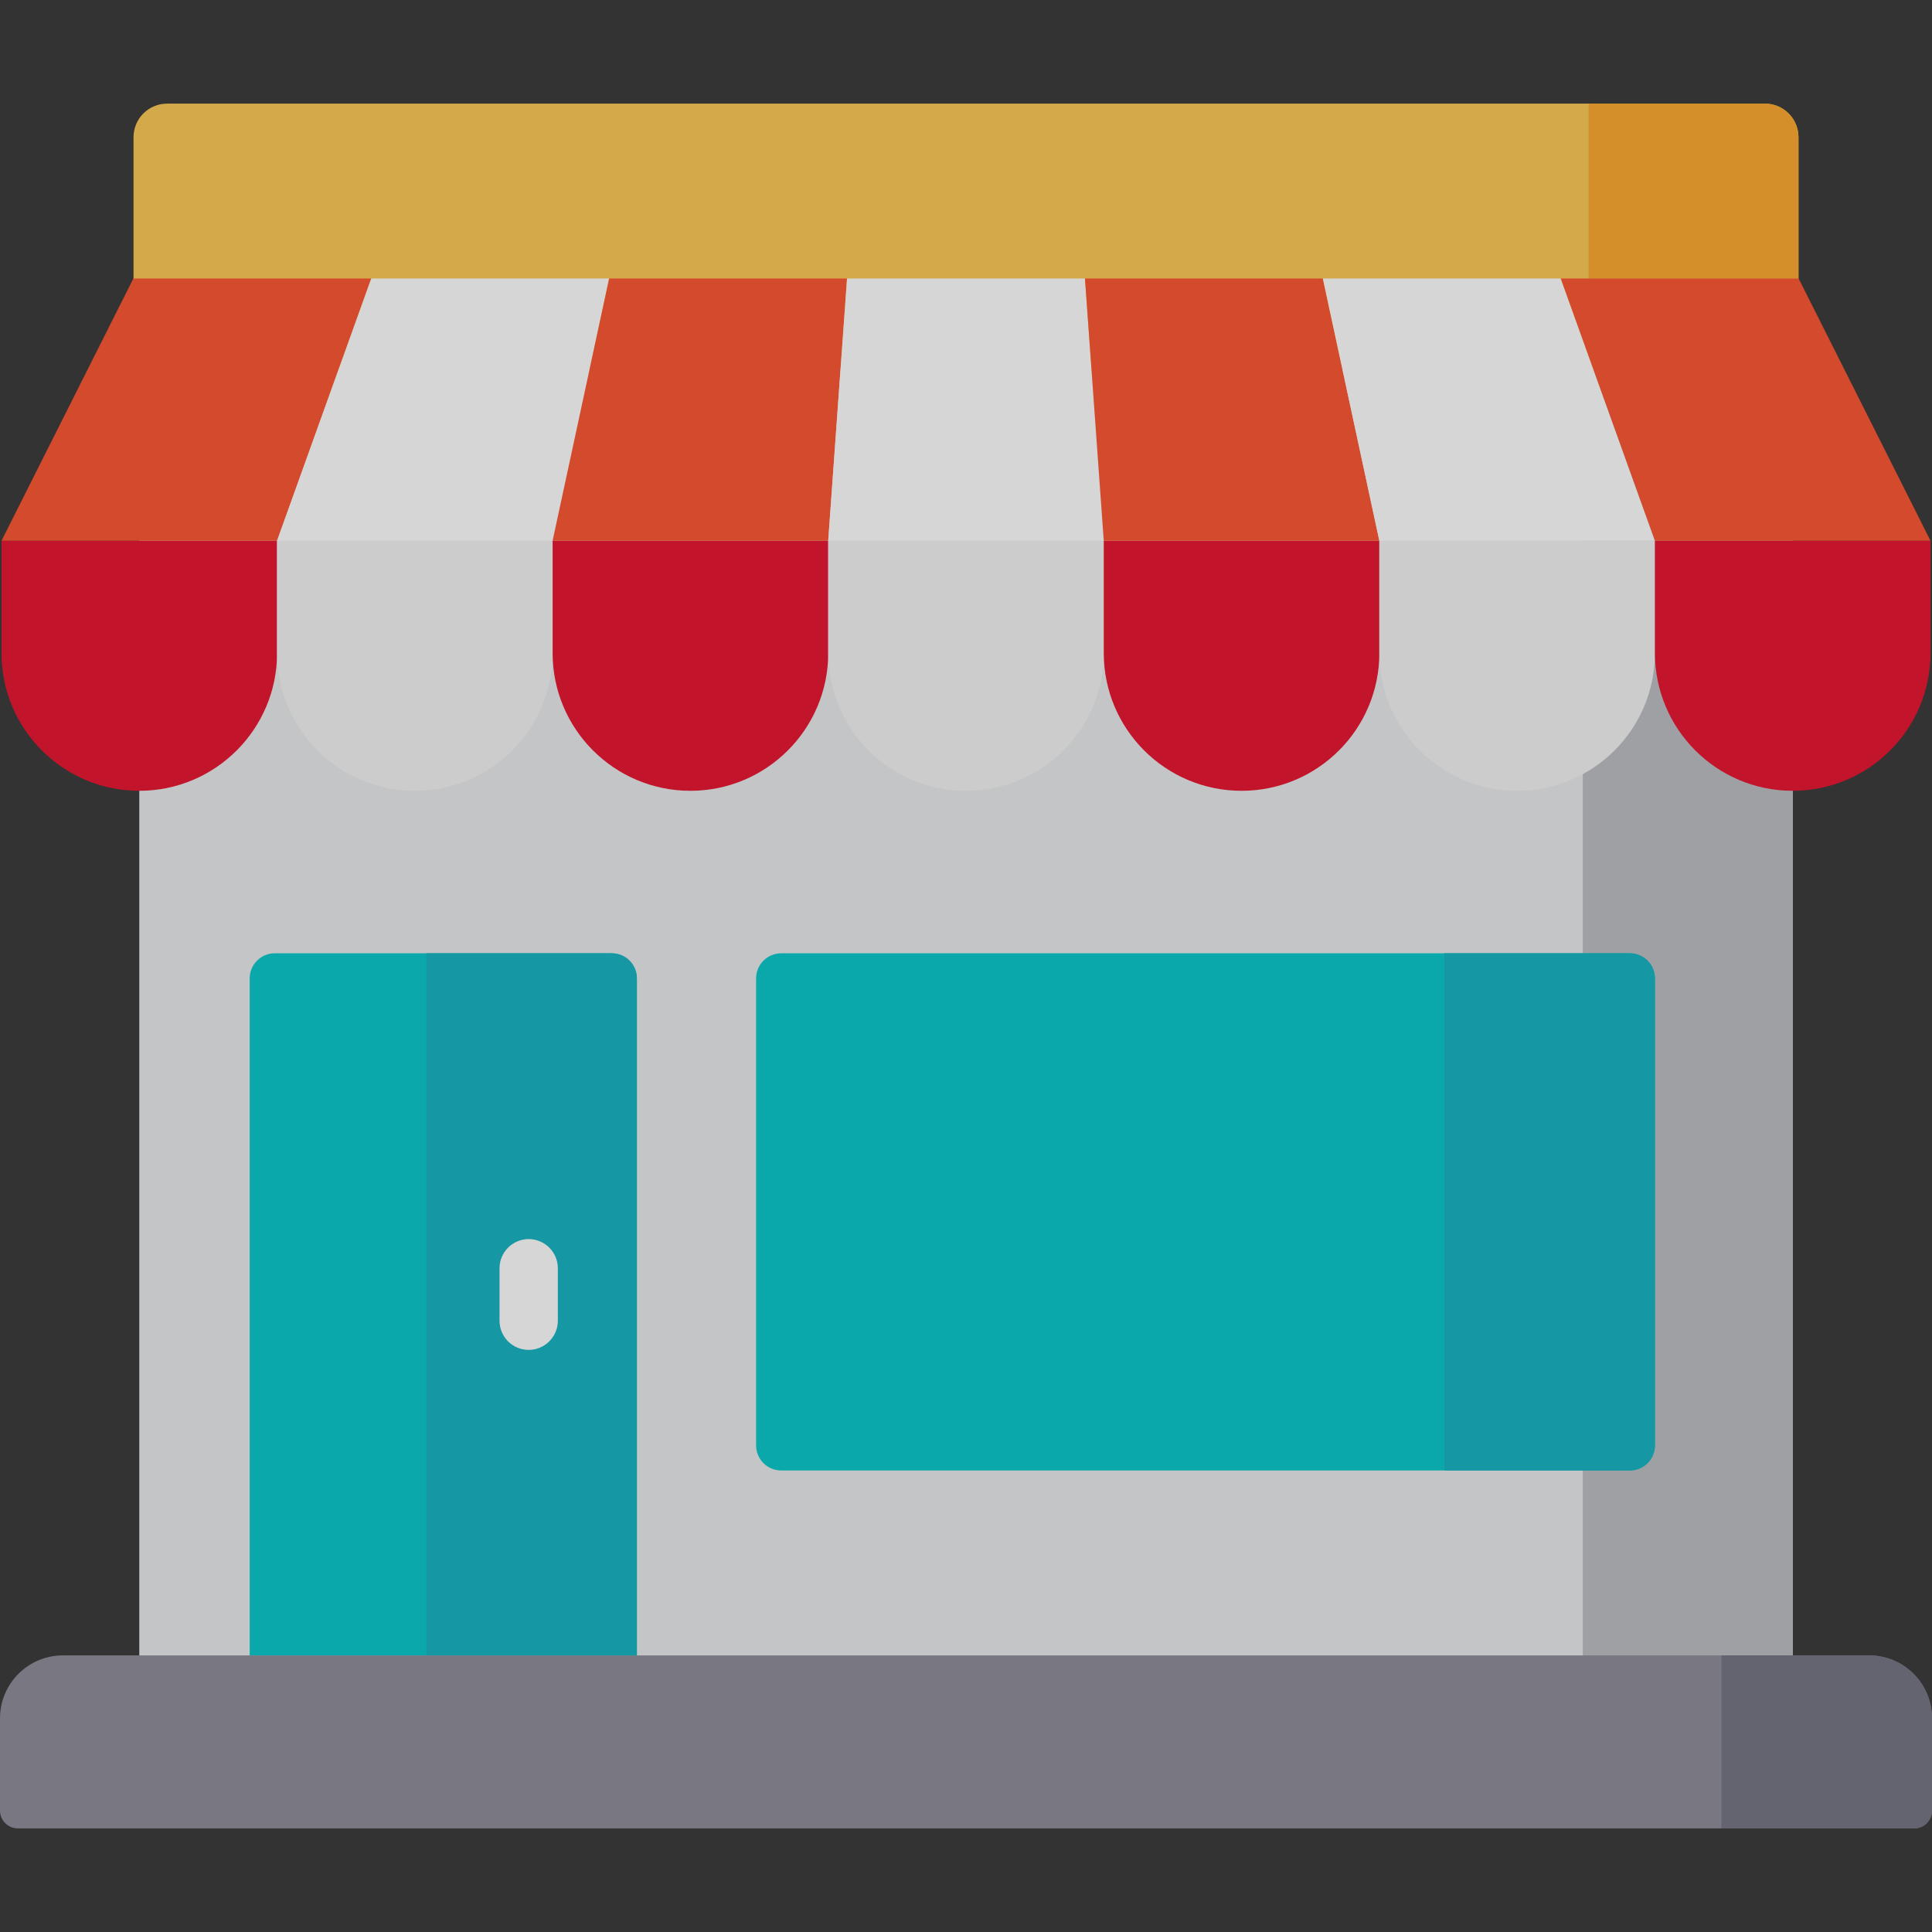 <svg width="54" height="54" viewBox="0 0 54 54" fill="none" xmlns="http://www.w3.org/2000/svg">
<rect x="0" y="0" width="54" height="54" fill="#333333" stroke="none"/>
<g opacity="0.8">
<path d="M3.893 10.329H50.106V49.884H3.893V10.329Z" fill="#E9EAEB"/>
<path d="M44.24 10.329H50.107V49.884H44.24V10.329Z" fill="#B9BBC1"/>
<path d="M50.268 10.328H3.732V3.835C3.732 3.586 3.831 3.347 4.007 3.171C4.183 2.995 4.422 2.896 4.671 2.896H49.329C49.578 2.896 49.817 2.995 49.993 3.171C50.169 3.347 50.268 3.586 50.268 3.835V10.328Z" fill="#FDC74F"/>
<path d="M49.329 2.896H44.401V7.784H50.268V3.835C50.268 3.586 50.169 3.347 49.993 3.171C49.817 2.995 49.578 2.896 49.329 2.896Z" fill="#FCA629"/>
<path d="M3.893 22.103C1.766 22.103 0.042 20.379 0.042 18.252V15.114H7.744V18.252C7.744 20.379 6.02 22.103 3.893 22.103Z" fill="#E60D28"/>
<path d="M11.595 22.103C9.468 22.103 7.744 20.379 7.744 18.252V15.114H15.446V18.252C15.447 20.379 13.722 22.103 11.595 22.103Z" fill="#F2F2F2"/>
<path d="M19.297 22.103C17.171 22.103 15.446 20.379 15.446 18.252V15.114H23.149V18.252C23.149 20.379 21.424 22.103 19.297 22.103Z" fill="#E60D28"/>
<path d="M27 22.103C24.873 22.103 23.149 20.379 23.149 18.252V15.114H30.851V18.252C30.851 20.379 29.127 22.103 27 22.103Z" fill="#F2F2F2"/>
<path d="M34.702 22.103C32.575 22.103 30.851 20.379 30.851 18.252V15.114H38.553V18.252C38.553 20.379 36.829 22.103 34.702 22.103Z" fill="#E60D28"/>
<path d="M42.404 22.103C40.278 22.103 38.553 20.379 38.553 18.252V15.114H46.255V18.252C46.256 20.379 44.531 22.103 42.404 22.103Z" fill="#F2F2F2"/>
<path d="M50.107 22.103C47.98 22.103 46.256 20.379 46.256 18.252V15.114H53.958V18.252C53.958 20.379 52.234 22.103 50.107 22.103Z" fill="#E60D28"/>
<path d="M7.744 15.114H0.042L3.728 7.784H10.377L7.744 15.114Z" fill="#FC502A"/>
<path d="M15.446 15.114H7.744L10.377 7.784H17.026L15.446 15.114Z" fill="white"/>
<path d="M23.149 15.114H15.446L17.026 7.784H23.675L23.149 15.114Z" fill="#FC502A"/>
<path d="M30.851 15.114H23.149L23.675 7.784H30.325L30.851 15.114Z" fill="white"/>
<path d="M38.553 15.114H30.851L30.325 7.784H36.974L38.553 15.114Z" fill="#FC502A"/>
<path d="M46.255 15.114H38.553L36.974 7.784H43.623L46.255 15.114Z" fill="white"/>
<path d="M53.958 15.114H46.256L43.623 7.784H50.272L53.958 15.114Z" fill="#FC502A"/>
<path d="M52.241 46.269H1.759C0.788 46.269 0 47.057 0 48.028V50.606C0 50.738 0.053 50.865 0.146 50.958C0.24 51.052 0.366 51.104 0.499 51.104H53.501C53.634 51.104 53.76 51.052 53.854 50.958C53.947 50.865 54 50.738 54 50.606V48.028C54 47.057 53.212 46.269 52.241 46.269Z" fill="#8B8996"/>
<path d="M52.241 46.269H48.115V51.104H53.502C53.634 51.104 53.761 51.052 53.854 50.958C53.947 50.865 54 50.738 54 50.606V48.028C54 47.057 53.212 46.269 52.241 46.269Z" fill="#706F7F"/>
<path d="M45.555 41.1H21.834C21.648 41.1 21.47 41.026 21.338 40.895C21.207 40.763 21.133 40.585 21.133 40.399V27.346C21.133 27.16 21.207 26.982 21.338 26.851C21.47 26.719 21.648 26.645 21.834 26.645H45.555C45.741 26.645 45.919 26.719 46.05 26.851C46.182 26.982 46.256 27.16 46.256 27.346V40.399C46.256 40.585 46.182 40.763 46.05 40.895C45.919 41.026 45.741 41.1 45.555 41.1Z" fill="#00C6C8"/>
<path d="M45.555 26.645H40.371V41.1H45.555C45.741 41.1 45.919 41.026 46.051 40.895C46.182 40.763 46.256 40.585 46.256 40.399V27.346C46.256 27.16 46.182 26.982 46.051 26.851C45.919 26.719 45.741 26.645 45.555 26.645Z" fill="#0FB0C0"/>
<path d="M17.801 46.269H6.979V27.346C6.979 27.16 7.052 26.982 7.184 26.851C7.315 26.719 7.493 26.645 7.679 26.645H17.101C17.192 26.645 17.284 26.663 17.369 26.699C17.454 26.734 17.531 26.785 17.596 26.851C17.661 26.916 17.713 26.993 17.748 27.078C17.783 27.163 17.801 27.254 17.801 27.346V46.269Z" fill="#00C6C8"/>
<path d="M17.1 26.645H11.915V46.269H17.801V27.346C17.801 27.254 17.783 27.163 17.747 27.078C17.712 26.993 17.661 26.916 17.596 26.85C17.53 26.785 17.453 26.734 17.368 26.698C17.283 26.663 17.192 26.645 17.1 26.645Z" fill="#0FB0C0"/>
<path d="M14.777 37.73C14.993 37.73 15.2 37.644 15.353 37.491C15.506 37.338 15.592 37.131 15.592 36.915V35.448C15.592 35.232 15.506 35.025 15.353 34.872C15.2 34.719 14.993 34.633 14.777 34.633C14.561 34.633 14.353 34.719 14.201 34.872C14.048 35.025 13.962 35.232 13.962 35.448V36.915C13.962 37.022 13.983 37.128 14.024 37.227C14.065 37.326 14.125 37.416 14.2 37.491C14.276 37.567 14.366 37.627 14.465 37.668C14.564 37.709 14.67 37.73 14.777 37.73Z" fill="white"/>
</g>
</svg>
